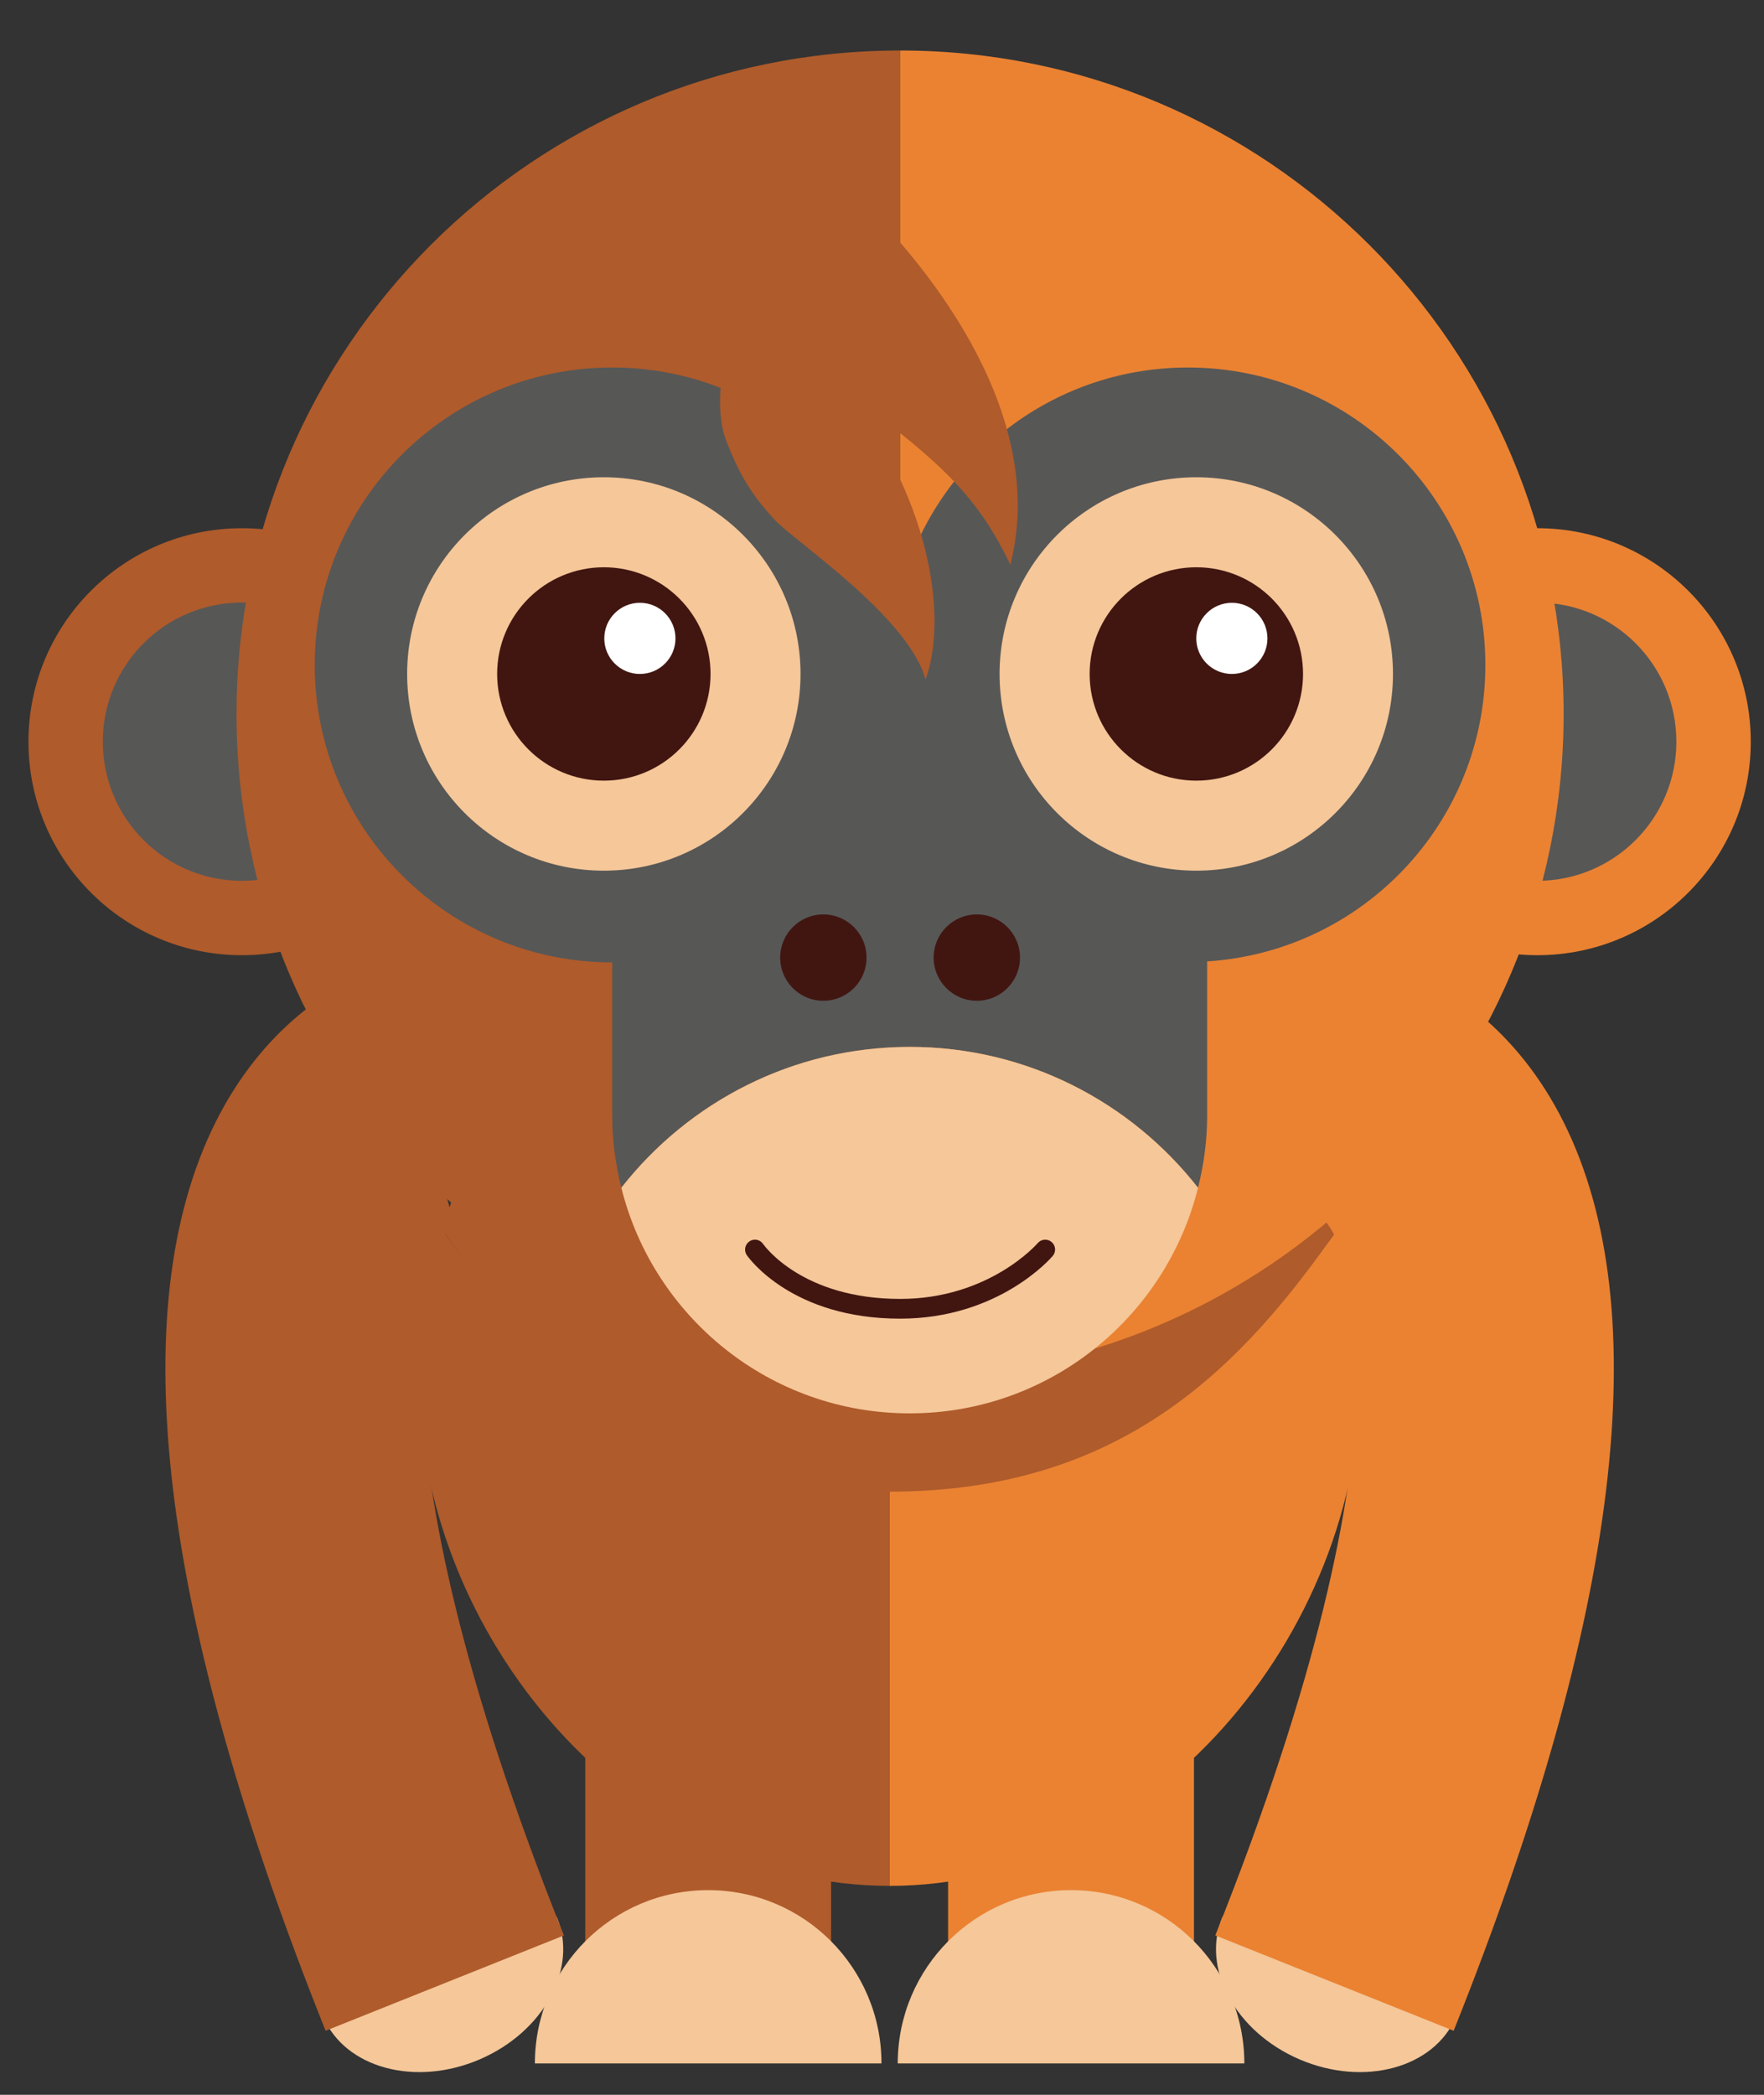 <svg xmlns="http://www.w3.org/2000/svg" width="160" height="190" viewBox="0 0 160 190">
  <rect x="0" y="0" width="160" height="190" fill="#333333" stroke="none"/>
  <g fill="none" fill-rule="evenodd" transform="translate(0 2)">
    <polygon fill="#AF5B2B" points="75.381 177.866 53.084 177.866 53.084 153.714 75.381 153.714"/>
    <polygon fill="#EA8232" points="108.297 177.866 85.995 177.866 85.995 153.714 108.297 153.714"/>
    <path fill="#F5C799" d="M16.129,16.129 C7.453,16.129 0.413,9.094 0.413,0.41 L31.85,0.41 C31.85,9.094 24.815,16.129 16.129,16.129" transform="matrix(1 0 0 -1 48.103 185.564)"/>
    <path fill="#F5C799" d="M16.129,16.129 C7.452,16.129 0.413,9.094 0.413,0.41 L31.85,0.41 C31.85,9.094 24.813,16.129 16.129,16.129" transform="matrix(1 0 0 -1 81.015 185.564)"/>
    <path fill="#AF5B2B" d="M3.226,59.677 C1.869,55.51 1.113,51.069 1.113,46.445 C1.113,22.839 20.252,0.121 43.855,0.121 L43.855,39.461 C26.684,39.461 11.674,47.558 3.226,59.677" transform="matrix(1 0 0 -1 36.836 169.17)"/>
    <path fill="#EA8232" d="M0,40.323 L0,0.982 C23.602,0.982 42.74,23.7 42.74,47.306 C42.74,51.931 41.984,56.371 40.627,60.539 C32.176,48.421 17.169,40.323 0,40.323" transform="matrix(1 0 0 -1 80.692 170.032)"/>
    <path fill="#AF5B2B" d="M41.935,54.839 C22.955,54.839 6.884,42.458 1.306,25.332 C9.755,13.213 24.765,1.532 41.935,1.532 C63.305,1.532 74.111,13.213 82.563,25.332 C76.984,42.458 60.915,54.839 41.935,54.839" transform="matrix(1 0 0 -1 38.756 134.825)"/>
    <path fill="#F5C799" d="M37.097,19.355 C37.097,9.265 28.918,1.082 18.824,1.082 C8.734,1.082 0.552,9.265 0.552,19.355 C0.552,29.445 8.734,37.626 18.824,37.626 C28.918,37.626 37.097,29.445 37.097,19.355" transform="matrix(1 0 0 -1 35.945 80.275)"/>
    <path fill="#AF5B2B" d="M40.323,20.968 C40.323,10.274 31.655,1.603 20.96,1.603 C10.263,1.603 1.594,10.274 1.594,20.968 C1.594,31.663 10.263,40.331 20.96,40.331 C31.655,40.331 40.323,31.663 40.323,20.968" transform="matrix(1 0 0 -1 .987 86.24)"/>
    <path fill="#575756" d="M25.806,12.903 C25.806,5.935 20.155,0.285 13.19,0.285 C6.216,0.285 0.568,5.935 0.568,12.903 C0.568,19.873 6.216,25.523 13.19,25.523 C20.155,25.523 25.806,19.873 25.806,12.903" transform="matrix(1 0 0 -1 8.757 78.175)"/>
    <path fill="#EA8232" d="M40.323,20.968 C40.323,10.274 31.652,1.603 20.96,1.603 C10.258,1.603 1.594,10.274 1.594,20.968 C1.594,31.663 10.258,40.331 20.96,40.331 C31.652,40.331 40.323,31.663 40.323,20.968" transform="matrix(1 0 0 -1 118.477 86.24)"/>
    <path fill="#575756" d="M25.806,12.903 C25.806,5.934 20.156,0.285 13.192,0.285 C6.218,0.285 0.569,5.934 0.569,12.903 C0.569,19.873 6.218,25.523 13.192,25.523 C20.156,25.523 25.806,19.873 25.806,12.903" transform="matrix(1 0 0 -1 126.245 78.175)"/>
    <path fill="#AF5B2B" d="M0,61.29 C0,28.055 26.948,1.106 60.187,1.106 L60.187,121.477 C26.948,121.477 0,94.534 0,61.29" transform="matrix(1 0 0 -1 21.454 124.058)"/>
    <path fill="#EA8232" d="M61.29,61.29 C61.29,94.534 34.347,121.477 1.106,121.477 L1.106,1.106 C34.347,1.106 61.29,28.055 61.29,61.29" transform="matrix(1 0 0 -1 80.536 124.058)"/>
    <path fill="#575756" d="M82.258,20.968 C96.34,21.866 107.494,33.545 107.494,47.855 C107.494,62.758 95.416,74.834 80.516,74.834 C67.931,74.834 57.389,66.205 54.408,54.547 C51.429,66.205 40.884,74.834 28.298,74.834 C13.4,74.834 1.316,62.758 1.316,47.855 C1.316,32.96 13.4,20.877 28.298,20.877 L28.298,6.955 C28.298,4.702 28.605,2.531 29.124,0.44 C35.206,8.203 44.65,13.213 55.276,13.213 C65.905,13.213 75.347,8.203 81.431,0.437 C81.955,2.529 82.258,4.702 82.258,6.955 L82.258,20.968 Z" transform="matrix(1 0 0 -1 27.233 106.167)"/>
    <path fill="#F5C799" d="M27.419,33.871 C16.792,33.871 7.35,28.861 1.266,21.098 C4.185,9.353 14.773,0.632 27.419,0.632 C40.073,0.632 50.656,9.35 53.574,21.094 C47.489,28.861 38.048,33.871 27.419,33.871" transform="matrix(1 0 0 -1 55.09 126.824)"/>
    <path fill="#411611" d="M8.065,4.839 C8.065,2.677 6.311,0.923 4.145,0.923 C1.982,0.923 0.232,2.677 0.232,4.839 C0.232,7.003 1.982,8.756 4.145,8.756 C6.311,8.756 8.065,7.003 8.065,4.839" transform="matrix(1 0 0 -1 70.533 89.693)"/>
    <path fill="#411611" d="M8.065,4.839 C8.065,2.677 6.315,0.923 4.15,0.923 C1.987,0.923 0.232,2.677 0.232,4.839 C0.232,7.003 1.987,8.756 4.15,8.756 C6.315,8.756 8.065,7.003 8.065,4.839" transform="matrix(1 0 0 -1 84.452 89.693)"/>
    <path fill="#F5C799" d="M37.097,19.355 C37.097,9.5 29.11,1.513 19.255,1.513 C9.402,1.513 1.415,9.5 1.415,19.355 C1.415,29.206 9.402,37.195 19.255,37.195 C29.11,37.195 37.097,29.206 37.097,19.355" transform="matrix(1 0 0 -1 35.513 78.483)"/>
    <path fill="#F5C799" d="M37.097,19.355 C37.097,9.5 29.111,1.513 19.255,1.513 C9.403,1.513 1.415,9.5 1.415,19.355 C1.415,29.206 9.403,37.195 19.255,37.195 C29.111,37.195 37.097,29.206 37.097,19.355" transform="matrix(1 0 0 -1 89.25 78.483)"/>
    <path fill="#411611" d="M19.355,9.677 C19.355,4.332 15.021,0 9.679,0 C4.334,0 0,4.332 0,9.677 C0,15.021 4.334,19.353 9.679,19.353 C15.021,19.353 19.355,15.021 19.355,9.677" transform="matrix(1 0 0 -1 45.093 68.805)"/>
    <path fill="#411611" d="M19.355,9.677 C19.355,4.332 15.023,0 9.677,0 C4.334,0 0,4.332 0,9.677 C0,15.021 4.334,19.353 9.677,19.353 C15.023,19.353 19.355,15.021 19.355,9.677" transform="matrix(1 0 0 -1 98.834 68.805)"/>
    <path fill="#FFF" d="M8.065,3.226 C8.065,1.445 6.619,0 4.837,0 C3.055,0 1.608,1.445 1.608,3.226 C1.608,5.008 3.055,6.455 4.837,6.455 C6.619,6.455 8.065,5.008 8.065,3.226" transform="matrix(1 0 0 -1 53.202 59.128)"/>
    <path fill="#FFF" d="M8.065,3.226 C8.065,1.445 6.619,0 4.84,0 C3.058,0 1.61,1.445 1.61,3.226 C1.61,5.008 3.058,6.455 4.84,6.455 C6.619,6.455 8.065,5.008 8.065,3.226" transform="matrix(1 0 0 -1 106.895 59.128)"/>
    <path fill="#411611" d="M14.516,0 C4.689,0 0.774,5.526 0.611,5.76 C0.331,6.168 0.437,6.726 0.844,7.005 C1.247,7.29 1.805,7.185 2.087,6.779 C2.242,6.556 5.702,1.79 14.516,1.79 C22.605,1.79 26.953,6.798 26.997,6.85 C27.318,7.224 27.885,7.273 28.26,6.95 C28.637,6.629 28.679,6.065 28.36,5.687 C28.165,5.458 23.421,0 14.516,0" transform="matrix(1 0 0 -1 67.126 117.602)"/>
    <path fill="#AF5B2B" d="M19.355,0 C20.542,2.929 21.219,10.831 15.694,20.827 C13.263,25.234 13.389,24.416 12.556,26.553 C11.727,28.685 10.555,30.682 8.997,32.534 C7.408,34.371 6.953,35.347 4.074,36.676 C2.876,33.74 2.344,33.244 1.298,29.511 C0.648,27.184 0.437,23.774 1.281,21.648 C2.124,19.518 3.077,17.244 5.631,14.521 C7.232,12.685 17.781,5.74 19.355,0" transform="matrix(1 0 0 -1 64.585 59.611)"/>
    <path fill="#AF5B2B" d="M19.355,0 C23.192,14.927 9.453,29.039 7.897,30.894 C6.31,32.726 4.416,34.444 1.539,35.776 C0.335,32.837 0.116,30.294 0.2,27.865 C0.318,25.452 -0.277,19.14 5.232,15.081 C13.226,9.19 16.456,6.032 19.355,0" transform="matrix(1 0 0 -1 72.287 49.217)"/>
    <path fill="#F5C799" d="M22.581,6.452 C20.594,1.813 14.24,0.094 8.392,2.605 C2.547,5.119 -0.574,10.916 1.418,15.55" transform="matrix(1 0 0 -1 109.477 187.39)"/>
    <path fill="#EA8232" d="M22.581,0 C37.668,37.711 41.026,65.435 32.56,82.403 C28.382,90.779 21.897,95.123 17.224,96.387 L11.127,73.915 C10.3,74.139 9.994,74.321 9.979,74.327 C13.589,72.156 19.677,55.437 0.961,8.647 L22.581,0 Z" transform="matrix(1 0 0 -1 109.269 182.19)"/>
    <path fill="#F5C799" d="M0,6.452 C1.992,1.813 8.347,0.094 14.192,2.605 C20.037,5.119 23.155,10.916 21.168,15.55" transform="matrix(1 0 0 -1 29.32 187.39)"/>
    <path fill="#AF5B2B" d="M16.129,0 C1.042,37.711 -2.318,65.435 6.147,82.403 C10.326,90.779 16.811,95.123 21.484,96.387 L27.579,73.915 C28.406,74.139 28.715,74.321 28.731,74.327 C25.121,72.156 19.027,55.437 37.747,8.647 L16.129,0 Z" transform="matrix(1 0 0 -1 13.404 182.19)"/>
  </g>
</svg>
